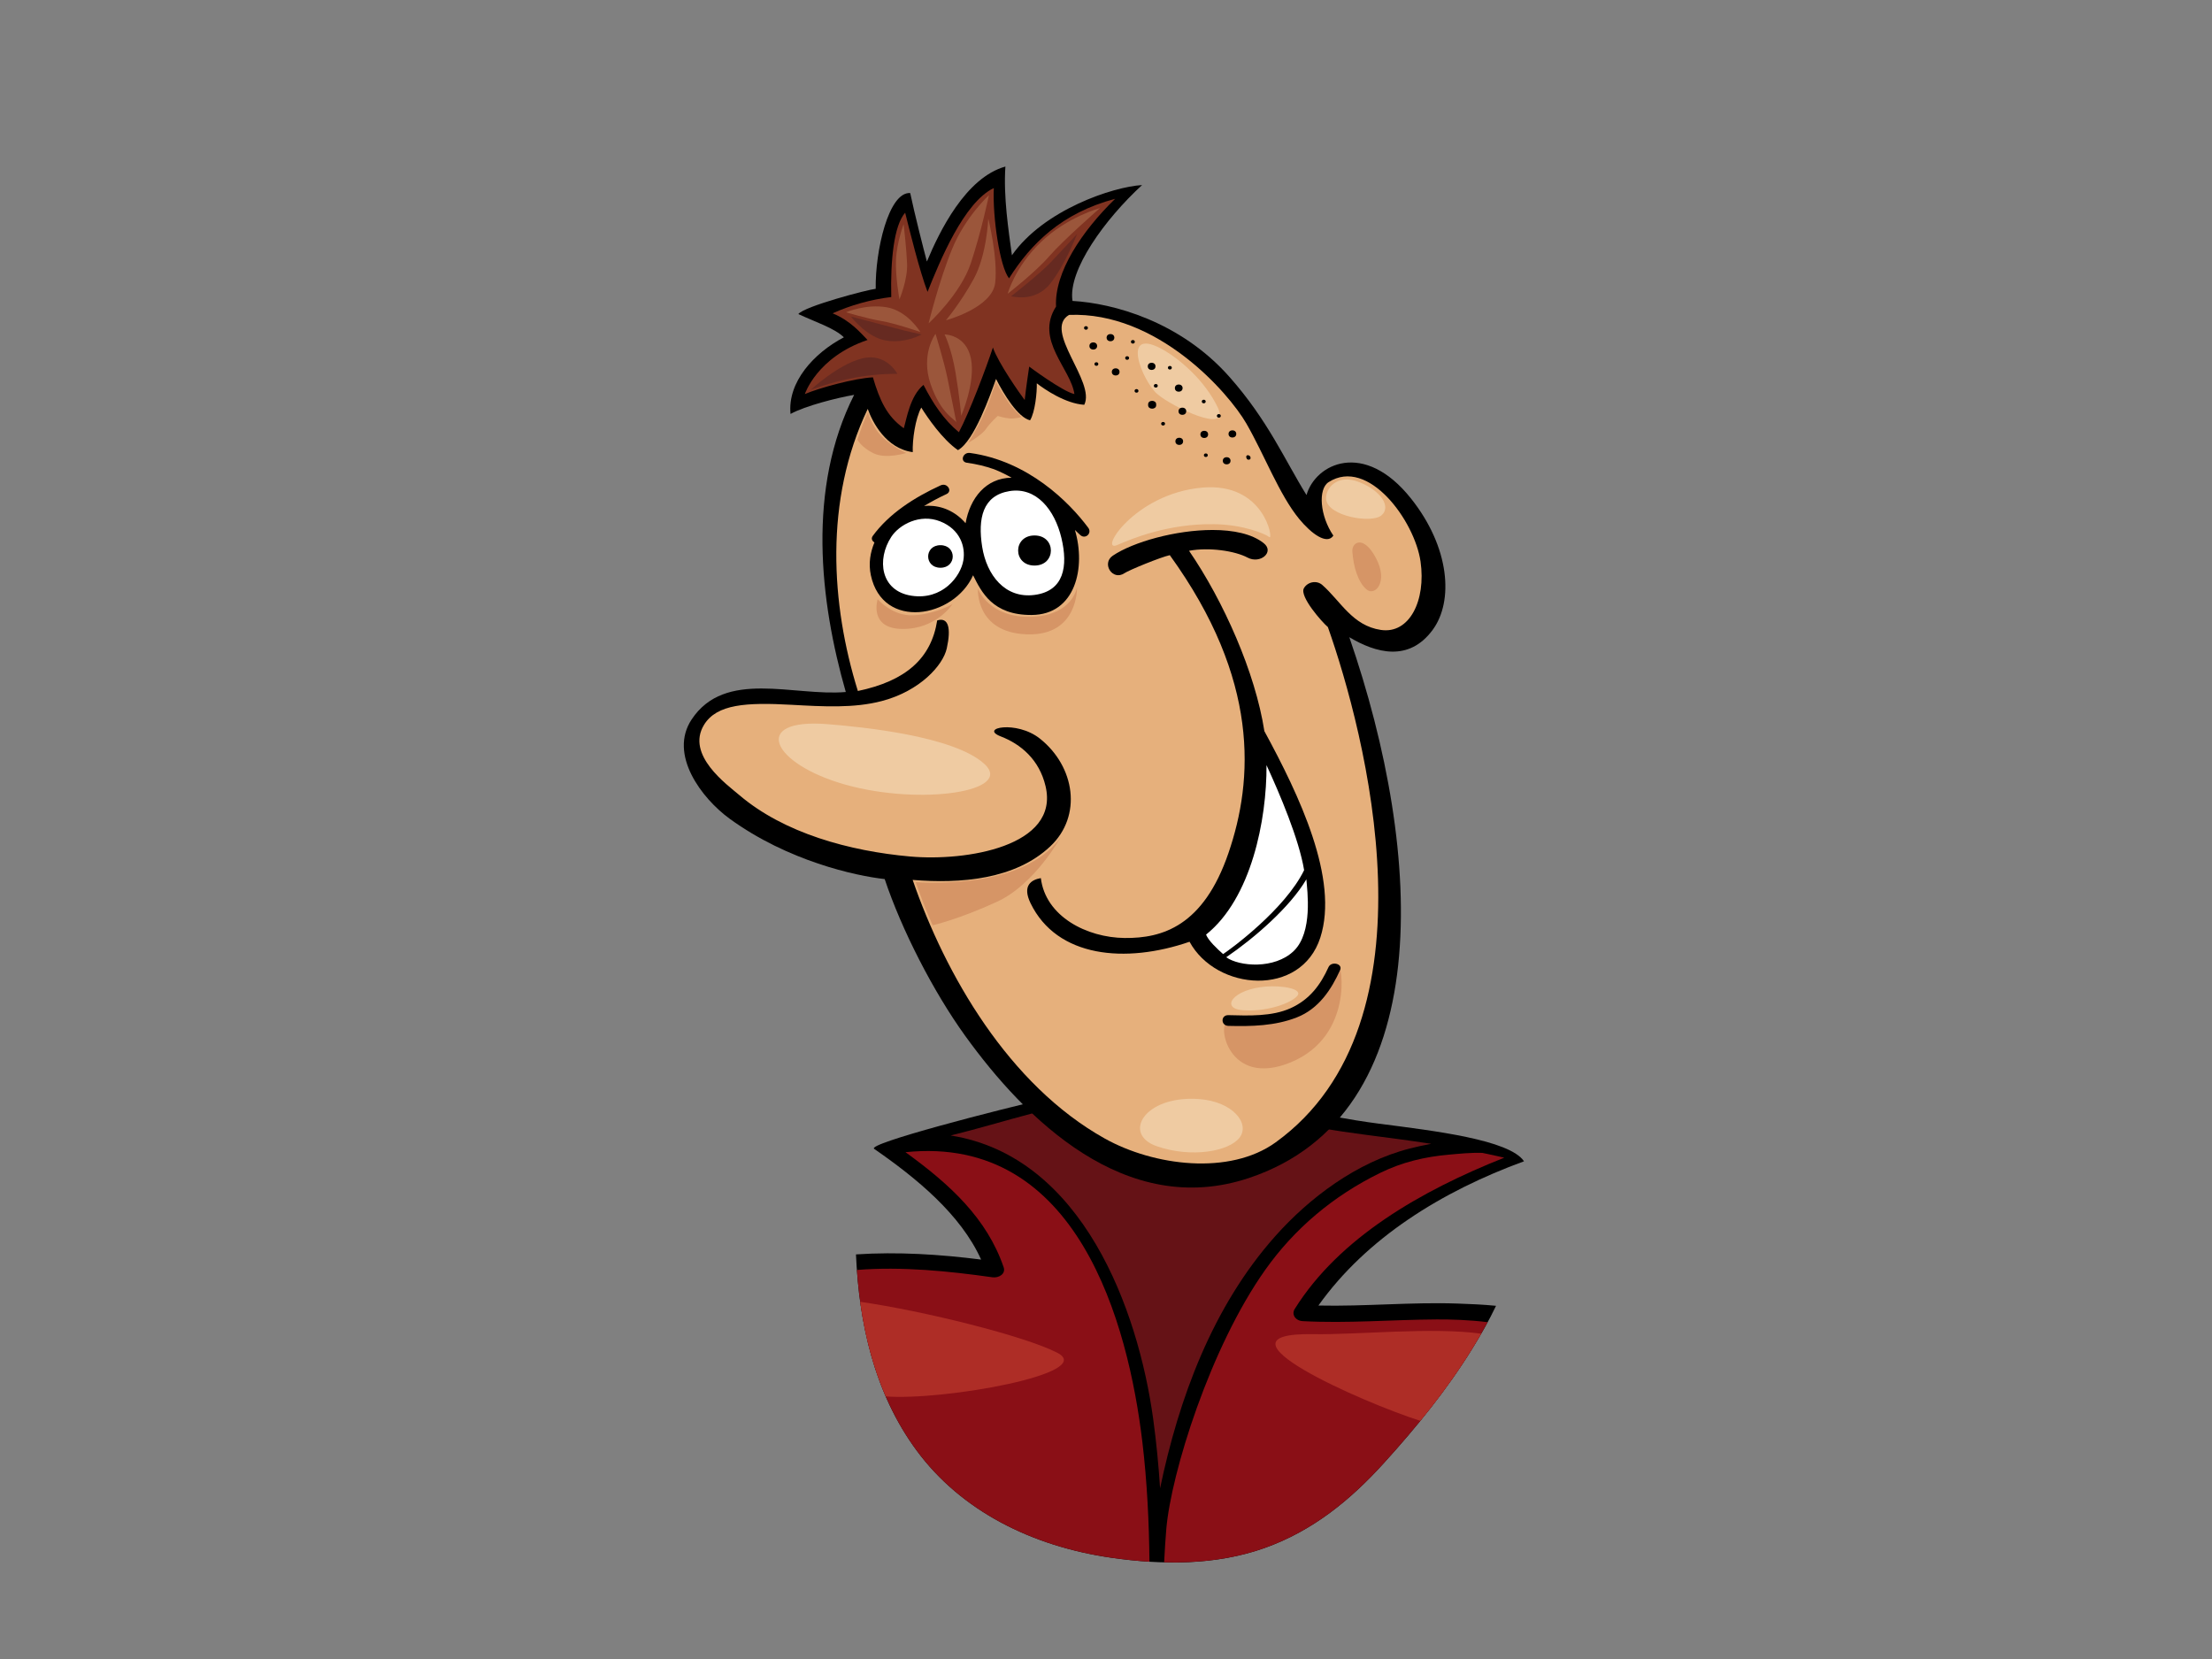 <?xml version="1.0" encoding="utf-8"?>
<!-- Generator: Adobe Illustrator 17.0.0, SVG Export Plug-In . SVG Version: 6.00 Build 0)  -->
<!DOCTYPE svg PUBLIC "-//W3C//DTD SVG 1.1//EN" "http://www.w3.org/Graphics/SVG/1.1/DTD/svg11.dtd">
<svg version="1.1" id="Layer_1" xmlns="http://www.w3.org/2000/svg" xmlns:xlink="http://www.w3.org/1999/xlink" x="0px" y="0px"
	 width="800px" height="600px" viewBox="0 0 800 600" enable-background="new 0 0 800 600" xml:space="preserve">
<rect x="0" y="0" width="800" height="600" fill="#808080" stroke="none"/>
<g>
	<path d="M354.83,455.543c-14.988-1.898-30.145-2.865-45.256-1.873c1.102,24.706,6.53,50.016,21.922,70.893
		c16.113,21.862,41.683,34.657,70.438,38.811c18.479,2.669,37.747,2.752,55.357-3.496c17.665-6.267,31.239-17.582,43.02-30.533
		c11.891-13.075,23.078-26.865,32.18-41.63c3.067-4.973,6.042-10.136,8.571-15.451c-4.807-0.476-9.535-0.659-13.746-0.809
		c-16.836-0.598-33.673,1.089-50.496,0.711c17.44-24.498,44.64-41.297,74.361-52.174c-5.271-7.792-32.478-11.022-52.65-13.626
		c-21.088-2.724-45.336-8.839-66.218-12.437c-18.86-3.248-34.166-1.107-52.71,3.145c-18.689,4.282-66.191,16.528-63.457,18.419
		C331.518,426.135,347.463,439.205,354.83,455.543z"/>
	<path fill="#651216" d="M373.371,402.666c20.317-5.341,39.309-6.187,60.119-2.604c19.906,3.428,39.424,7.614,59.528,10.229
		c8.22,1.067,16.433,2.131,24.606,3.38c-2.819,0.526-5.451,1.112-7.692,1.688c-19.328,4.918-36.437,17.928-48.671,31.664
		c-22.861,25.66-34.95,58.955-41.7,91.233c-0.546-8.396-1.355-16.791-2.509-25.172c-5.419-39.374-25.535-94.891-73.24-102.415
		C353.728,408.234,363.493,405.262,373.371,402.666z"/>
	<path fill="#8A0F16" d="M358.911,461.946c-15.825-2.243-32.751-3.946-49.012-2.654c1.658,22.893,7.372,45.977,21.596,65.272
		c16.113,21.862,41.683,34.657,70.438,38.811c4.56,0.656,9.167,1.157,13.787,1.445c-0.155-14.455-0.854-28.892-2.564-43.272
		c-5.083-42.699-23.374-111.309-85.674-104.844c16.118,11.676,29.438,23.892,35.516,41.655
		C363.791,460.674,361.28,462.281,358.911,461.946z"/>
	<path fill="#8A0F16" d="M457.29,559.879c17.665-6.267,31.239-17.582,43.02-30.533c11.891-13.075,23.078-26.865,32.18-41.63
		c1.915-3.11,3.793-6.29,5.551-9.532c-6.836-0.844-13.441-1.019-18.394-0.994c-16.163,0.083-32.376,1.487-48.531,0.616
		c-2.524-0.133-4.131-2.369-2.869-4.387c16.113-25.805,45.704-42.777,75.783-54.721c-2.631-0.628-5.278-1.199-7.932-1.743
		c-4.184-0.14-8.546,0.333-11.989,0.634c-8.854,0.769-17.032,2.732-24.896,6.583c-17.212,8.418-31.129,20.302-41.597,35.055
		c-19.946,28.119-34.103,73.625-35.811,93.822c-0.285,3.405-0.546,7.467-0.781,11.994
		C433.363,565.35,445.687,563.995,457.29,559.879z"/>
	<g>
		<path d="M472.514,179.041c-7.935-12.8-13.889-26.93-27.874-42.739c-17.813-20.139-42.121-26.637-56.754-27.468
			c-1.743-11.057,11.753-29.594,25.162-41.908c-10.529,0.621-35.556,8.951-47.074,25.397c-1.237-9.139-3.097-21.06-2.361-32.093
			c-14.403,4.019-23.89,23.567-28.389,34.354c-1.097-4.029-4.527-17.545-6.034-24.771c-7.832-0.473-12.69,20.938-12.48,34.634
			c-2.829,0.28-25.878,6.335-27.979,9.137c6.099,2.847,13.166,5.12,16.461,8.41c-10.872,5.706-20.424,16.205-19.287,27.711
			c5.358-2.934,16.779-5.829,23.004-6.903c-17.059,33.748-12.472,74.491-3.017,107.47c-18.894,1.635-43.653-8.323-55.747,9.913
			c-8.408,12.665,3.596,28.55,13.782,35.946c21.01,15.266,45.509,20.64,56.03,21.794c6.109,18.274,17.522,40.628,29.098,56.674
			c21.601,29.954,57.998,66.379,102.671,51.43c68.339-22.861,63.409-117.07,36.274-195.578c9.605,5.729,21.509,9.054,30.132-2.634
			c7.652-10.374,6.262-29.839-7.832-47.537C493.354,159.008,475.754,167.681,472.514,179.041z"/>
		<path fill="#803321" d="M313.756,122.954c-2.429-2.446-6.024-6.918-12.632-9.635c6.317-2.877,13.929-5.035,21.216-5.894
			c-0.328-13.381,0.972-25.898,5.023-30.498c1.493,5.942,5.178,20.995,8.093,28.622c4.377-10.932,13.115-32.368,23.97-37.544
			c-0.488,10.501,2.186,28.549,5.509,32.656c7.933-12.514,18.947-23.587,38.38-28.767c-11.981,11.651-22.025,26.609-21.381,38.978
			c-7.767,12.074,5.349,22.435,6.641,31.644c-4.209-0.866-16.351-9.926-16.351-9.926s-1.217,8.118-1.627,12.084
			c-1.673-2.183-9.55-13.381-11.498-18.99c-2.414,7.362-8.598,23.695-12.307,30.638c-5.501-4.602-9.232-10.211-12.793-17.117
			c-4.848,3.944-6.094,12.279-7.126,15.677c-6.155-4.314-8.744-10.209-11.172-18.409c-6.48,0.288-19.415,3.828-24.613,6.042
			C291.085,142.517,295.457,129.136,313.756,122.954z"/>
		<path fill="#E6B07C" d="M513.758,203.074c2.028,14.145-4.016,26.276-14.333,24.751c-10.316-1.525-14.55-10.399-21.19-16.258
			c-2.113-1.86-5.426-1.077-6.678,1.202c-1.622,2.97,6.615,12.289,8.689,14.017c13.273,37.634,41.347,142.828-18.885,186.359
			c-16.666,12.044-44.049,8.526-61.772-1.362c-34.829-19.428-57.74-59.413-69.514-93.551c17.38,1.427,37.068-0.155,49.765-12.126
			c11.691-11.025,8.941-28.883-3.733-38.966c-8.488-6.753-22.069-3.853-14.177-0.811c7.211,2.777,13.947,8.346,16.22,18.041
			c5.105,21.764-28.79,27.208-49.007,25.395c-21.867-1.958-45.561-8.408-61.769-22.22c-4.454-3.793-19.398-14.508-12.757-25.39
			c4.595-7.532,15.314-8.163,31.644-7.256c11.518,0.638,22.6,1.287,32.671-1.362c13.784-3.628,22.13-12.918,23.482-19.042
			c1.618-7.334,0.621-11.398-3.465-10.103c-2.148,13.729-11.335,21.889-28.69,25.517c-9.72-31.211-12.252-68.918,3.571-102.022
			c1.662,4.697,6.565,14.337,16.28,15.634c-0.16-4.462,0.902-12.034,3.077-16.115c2.196,3.49,7.609,11.508,13.278,15.391
			c5.924-3.298,11.743-20.142,13.766-25.748c2.755,5.469,7.91,13.932,12.309,14.958c1.823-2.94,2.534-10.246,2.429-13.376
			c2.912,2.256,10.364,7.336,17.167,7.767c4.209-8.343-15.061-26.897-5.504-32.508c31.9-1.295,57.653,28.049,64.125,39.269
			c6.477,11.22,11.899,25.75,19.107,34.524c4.374,5.323,10.043,9.495,12.362,6.032c-4.867-7.114-5.624-16.849-1.718-19.348
			C494.844,165.205,511.65,188.403,513.758,203.074z"/>
		<path d="M460.78,330.523c0.015-0.023,0.023-0.033,0.035-0.057c-0.03,0.035-0.06,0.067-0.085,0.105
			C460.745,330.556,460.755,330.536,460.78,330.523z"/>
		<path d="M457.272,264.42c-3.258-21.14-14.738-47.004-27.237-65.224c7.321-1.357,16.611,0.04,21.176,2.469
			c4.57,2.424,9.83-2.011,5.854-5.198c-4.277-3.42-11.062-4.792-18.534-4.792c-13.286,0-28.725,4.337-36.069,9.29
			c-4.189,2.829-0.08,9.219,4.191,6.345c1.65-1.124,13.133-5.822,16.423-6.53c32.551,45.02,30.282,81.274,21.213,107.741
			c-9.069,26.469-23.952,30.858-37.553,30.716c-13.601-0.14-28.585-7.709-30.302-21.659c-3.4,0.581-6.828,2.664-3.726,9.067
			c9.555,19.703,34.338,21.939,57.51,13.954c9.72,17.843,40.308,20.184,47.294-1.51C484.327,317.926,469.902,287.638,457.272,264.42
			z"/>
		<path fill="#FFFFFF" d="M436.187,338.007c16.37-13.073,21.982-41.53,21.864-61.281c4.827,10.484,11.743,26.737,13.601,37.979
			c-6.961,14.24-26.662,28.65-29.308,30.347C440.238,343.185,436.998,340.161,436.187,338.007z"/>
		<path fill="#FFFFFF" d="M467.932,343.907c-6.966,6.758-19.811,5.619-24.453,2.298c10.086-6.876,23.036-18.061,28.985-28.191
			C472.789,322.112,474.893,337.143,467.932,343.907z"/>
		<path d="M393.585,190.877c-6.951-9.377-21.854-24.193-42.772-27.06c-0.13-0.017-0.25-0.022-0.37-0.022
			c-2.339,0-3.24,3.225-0.731,3.57c3.383,0.458,6.615,1.227,9.79,2.339c2.224,0.872,4.314,1.923,6.365,3.065
			c-9.312,0.063-15.066,7.429-16.651,16.456c-3.796-4.392-8.639-6.32-13.501-6.32c-0.501,0-1.004,0.05-1.507,0.09
			c2.609-1.542,5.281-3.005,8.073-4.287c2.038-0.937,0.796-3.398-1.094-3.398c-0.313,0-0.648,0.07-0.986,0.223
			c-9.497,4.354-18.664,10.216-24.546,18.286c-0.701,0.964-0.22,1.876,0.606,2.354c-1.472,3.51-2.228,7.564-1.297,11.889
			c4.302,20.044,30.055,15.442,36.973-0.007c3.015,6.012,7.006,14.44,21.156,14.362c15.963-0.087,19.688-17.229,15.669-30.738
			c0.634,0.598,1.259,1.202,1.9,1.798C392.499,195.202,395.055,192.86,393.585,190.877z"/>
		<path fill="#FFFFFF" d="M329.631,215.448c-11.175-1.725-12.63-13.088-7.286-21.286c2.892-4.434,10.356-8.491,17.648-5.614
			c7.292,2.879,9.235,9.209,8.423,14.097C347.451,208.492,340.805,217.168,329.631,215.448z"/>
		<path fill="#FFFFFF" d="M374.165,215.16c-10.689,1.417-17.332-7.194-18.95-17.402c-1.62-10.216,0.16-18.562,9.878-20.142
			c9.718-1.58,16.358,6.761,18.79,16.974C386.311,204.801,384.852,213.743,374.165,215.16z"/>
		<path d="M340.127,197.172c-5.929,0-5.929,8.163,0,8.163C346.051,205.335,346.051,197.172,340.127,197.172z"/>
		<path d="M374.145,193.657c-7.9,0-7.9,10.882,0,10.882C382.042,204.539,382.042,193.657,374.145,193.657z"/>
		<path fill="#EFCBA2" d="M299.103,261.891c12.965,1.019,45.982,4.352,56.914,14.395s-23.181,15.064-50.133,7.532
			C278.936,276.286,271.4,259.715,299.103,261.891z"/>
		<path fill="#EFCBA2" d="M404.072,197.109c5.088-2.198,18.243-7.795,35.052-7.532c10.742,0.168,18.466,3.516,19.974,4.687
			c1.51,1.172-1.695-19.921-24.308-17.913C410.044,178.548,397.096,200.122,404.072,197.109z"/>
		<path fill="#EFCBA2" d="M479.64,180.701c-0.478-3.829,3.771-9.54,11.874-6.36c8.105,3.183,11.688,9.039,8.105,12.054
			C496.036,189.41,480.396,186.731,479.64,180.701z"/>
		<path fill="#EFCBA2" d="M457.781,356.807c5.892-0.491,14.132,0.836,11.117,3.681c-3.015,2.845-11.683,5.529-19.601,4.853
			C441.385,364.669,445.717,357.808,457.781,356.807z"/>
		<path fill="#EFCBA2" d="M433.468,397.48c12.44,0.839,18.657,8.874,14.888,13.894c-3.769,5.023-17.337,7.534-29.962,3.182
			C405.764,410.205,413.772,396.156,433.468,397.48z"/>
		<path fill="#EFCBA2" d="M421.216,126.805c5.413,3.168,14.51,10.714,19.223,20.59c4.712,9.875-16.396-0.17-21.864-4.858
			C413.111,137.855,404.633,117.097,421.216,126.805z"/>
		<path d="M395.398,123.838c-1.878,0-1.878,2.584,0,2.584C397.274,126.422,397.274,123.838,395.398,123.838z"/>
		<path d="M401.616,120.823c-1.88,0-1.88,2.587,0,2.587C403.496,123.409,403.496,120.823,401.616,120.823z"/>
		<path d="M403.501,133.212c-1.88,0-1.88,2.584,0,2.584C405.379,135.796,405.379,133.212,403.501,133.212z"/>
		<path d="M416.506,131.204c-1.88,0-1.88,2.584,0,2.584C418.382,133.788,418.382,131.204,416.506,131.204z"/>
		<path d="M415.234,146.222v0.333c0,1.67,2.914,1.67,2.914,0v-0.333C418.149,144.55,415.234,144.55,415.234,146.222z"/>
		<path d="M426.302,139.066c-1.875,0-1.875,2.589,0,2.589C428.185,141.655,428.185,139.066,426.302,139.066z"/>
		<path d="M427.621,147.44c-1.878,0-1.878,2.589,0,2.589C429.502,150.028,429.502,147.44,427.621,147.44z"/>
		<path d="M435.536,155.807c-1.878,0-1.878,2.589,0,2.589C437.414,158.397,437.414,155.807,435.536,155.807z"/>
		<path d="M445.717,155.64c-1.883,0-1.883,2.587,0,2.587C447.592,158.226,447.592,155.64,445.717,155.64z"/>
		<path d="M443.639,165.352c-1.878,0-1.878,2.584,0,2.584C445.522,167.936,445.522,165.352,443.639,165.352z"/>
		<path d="M426.492,158.321c-1.878,0-1.878,2.584,0,2.584C428.37,160.905,428.37,158.321,426.492,158.321z"/>
		<path d="M420.648,152.605c-0.936,0-0.936,1.292,0,1.292C421.589,153.897,421.589,152.605,420.648,152.605z"/>
		<path d="M411.038,140.719c-0.936,0-0.936,1.297,0,1.297S411.974,140.719,411.038,140.719z"/>
		<path d="M418.011,138.881c-0.939,0-0.939,1.289,0,1.289C418.95,140.171,418.95,138.881,418.011,138.881z"/>
		<path d="M407.647,128.835c-0.939,0-0.939,1.295,0,1.295C408.584,130.13,408.584,128.835,407.647,128.835z"/>
		<path d="M396.525,131.009c-0.936,0-0.936,1.297,0,1.297C397.466,132.306,397.466,131.009,396.525,131.009z"/>
		<path d="M392.759,117.956c-0.939,0-0.939,1.292,0,1.292C393.696,119.248,393.696,117.956,392.759,117.956z"/>
		<path d="M409.718,122.976c-0.939,0-0.939,1.292,0,1.292C410.657,124.268,410.657,122.976,409.718,122.976z"/>
		<path d="M423.099,132.351c-0.939,0-0.939,1.292,0,1.292C424.038,133.643,424.038,132.351,423.099,132.351z"/>
		<path d="M435.351,144.57c-0.939,0-0.939,1.292,0,1.292S436.29,144.57,435.351,144.57z"/>
		<path d="M440.814,149.76c-0.939,0-0.939,1.292,0,1.292C441.753,151.052,441.753,149.76,440.814,149.76z"/>
		<path d="M436.102,163.99c-0.937,0-0.937,1.292,0,1.292C437.041,165.282,437.041,163.99,436.102,163.99z"/>
		<path d="M451.561,164.679c-0.704-0.263-1.072,0.516-0.726,0.989c0.07,0.796,1.485,0.794,1.452-0.03
			C452.262,165.137,452.082,164.877,451.561,164.679z"/>
		<path fill="#D69566" d="M317.416,216.688c0,0,5.263,6.232,13.015,5.846c7.752-0.388,14.042-4.026,14.042-4.026
			s-5.854,9.089-18.139,8.961S317.416,216.688,317.416,216.688z"/>
		<path fill="#D69566" d="M313.906,149.007c0,0,1.172,5.068,5.118,8.961c3.949,3.899,8.774,5.847,8.774,5.847
			s-7.311,2.339-11.843,0.13c-4.537-2.209-5.849-4.938-5.849-4.938s1.167-3.506,1.898-5.456
			C312.734,151.606,313.906,149.007,313.906,149.007z"/>
		<path fill="#D69566" d="M350.173,160.177c0,0,2.93-4.675,5.413-9.873c2.489-5.195,4.537-12.209,4.537-12.209
			s2.484,4.287,4.387,7.144c1.898,2.859,4.968,5.586,4.968,5.586s-2.339,0.651-4.239,0.521c-1.9-0.133-4.387-0.911-4.387-0.911
			s-2.777,2.469-4.242,4.677C355.148,157.322,350.173,160.177,350.173,160.177z"/>
		<path fill="#D69566" d="M353.683,212.919c0,0,3.956,10.837,19.746,10.133c14.628-0.648,16.085-10.654,16.085-10.654
			s0.588,17.67-18.133,17.022C352.664,228.769,353.683,212.919,353.683,212.919z"/>
		<path fill="#D69566" d="M331.163,319.055c0,0,14.668,1.232,29.396-2.336c17.698-4.286,23.254-14.29,23.254-14.29
			s-9.362,17.28-23.109,23.642c-13.746,6.367-23.397,8.573-23.397,8.573s-2.343-5.323-3.658-8.831
			C332.332,322.303,331.163,319.055,331.163,319.055z"/>
		<path fill="#D69566" d="M444.24,369.436c5.839-0.19,18.556,0.576,27.27-5.449c8.716-6.02,11.458-12.615,12.587-14.333
			c1.132-1.718,5.649,25.084-17.267,34.549C443.914,393.662,439.883,369.581,444.24,369.436z"/>
		<path d="M480.459,349.801c-2.842,6.31-6.733,11.663-13.689,14.823c-6.711,3.045-15.204,2.707-22.505,2.519
			c-2.819-0.07-2.809,3.813,0,3.881c8.468,0.215,16.846,0.013,24.709-3.05c8.038-3.13,12.592-10.251,15.695-17.142
			C485.717,348.509,481.488,347.507,480.459,349.801z"/>
		<path fill="#D69566" d="M489.09,199.401c-0.22-3.185,3.981-6.192,8.566,2.479c4.585,8.676-0.396,13.809-3.388,11.33
			C491.278,210.731,489.485,205.245,489.09,199.401z"/>
		<path fill="#9B563B" d="M335.843,116.937c0,0,3.763-15.374,8.531-26.965s13.296-19.39,13.296-19.39s-2.754,13.151-6.523,24.516
			C347.383,106.465,335.843,116.937,335.843,116.937z"/>
		<path fill="#9B563B" d="M364.447,106.24c0,0,2.509-9.58,12.044-18.719c9.532-9.139,21.326-12.257,21.326-12.257
			s-13.296,11.588-18.316,17.385C374.483,98.443,364.447,106.24,364.447,106.24z"/>
		<path fill="#9B563B" d="M357.419,79.053c0,0-0.501,13.148-5.268,21.841c-4.767,8.691-10.036,14.931-10.036,14.931
			s16.811-4.454,17.818-13.594C360.934,93.094,357.419,79.053,357.419,79.053z"/>
		<path fill="#9B563B" d="M305.983,112.931c0,0,7.276-3.12,14.803-1.785c7.527,1.339,12.044,8.911,12.044,8.911
			s-9.031-3.12-14.302-4.009C313.26,115.154,305.983,112.931,305.983,112.931z"/>
		<path fill="#9B563B" d="M325.304,108.251c0,0-1.505-8.028-1.252-14.267c0.248-6.24,2.759-12.928,2.759-12.928
			s1.001,8.473,1.252,14.267C328.313,101.117,325.304,108.251,325.304,108.251z"/>
		<path fill="#9B563B" d="M345.881,152.823c-0.255-1.114-5.524-2.895-9.287-13.817c-3.763-10.922,1.755-18.276,1.755-18.276
			s3.015,9.805,4.269,15.822C343.873,142.572,345.881,152.823,345.881,152.823z"/>
		<path fill="#9B563B" d="M341.614,120.951c0,0,2.509,4.905,4.011,14.042c1.507,9.139,2.008,15.379,2.008,15.379
			s5.273-12.036,3.513-20.73C349.391,120.951,341.614,120.951,341.614,120.951z"/>
		<path fill="#662A21" d="M293.183,141.009c0,0,7.532-2.895,16.06-4.457c8.531-1.56,15.306-1.337,15.306-1.337
			s-4.016-7.802-12.797-5.574C302.974,131.873,293.183,141.009,293.183,141.009z"/>
		<path fill="#662A21" d="M307.741,114.491c0,0,9.535,2.451,15.304,4.009c5.774,1.558,10.286,2.451,10.286,2.451
			s-5.769,3.343-12.795,2.231C313.51,122.07,307.741,114.491,307.741,114.491z"/>
		<path fill="#662A21" d="M365.702,107.134c0,0,10.286-8.02,14.303-12.256c4.014-4.237,9.535-10.254,9.535-10.254
			s-4.267,11.145-9.785,18.051C374.235,109.585,365.702,107.134,365.702,107.134z"/>
	</g>
	<path fill="#AE2D26" d="M320.341,505.033c21.058,1.585,76.545-8.333,62.037-15.792c-11.789-6.065-48.198-15.101-71.281-18.427
		C312.709,482.528,315.601,494.109,320.341,505.033z"/>
	<path fill="#AE2D26" d="M513.681,513.867c6.843-8.391,13.221-17.087,18.81-26.151c1.089-1.763,2.166-3.556,3.217-5.368
		c-17.76-2.459-44.86,0.436-60.81,0.17C435.22,481.854,492.825,507.227,513.681,513.867z"/>
</g>
</svg>
